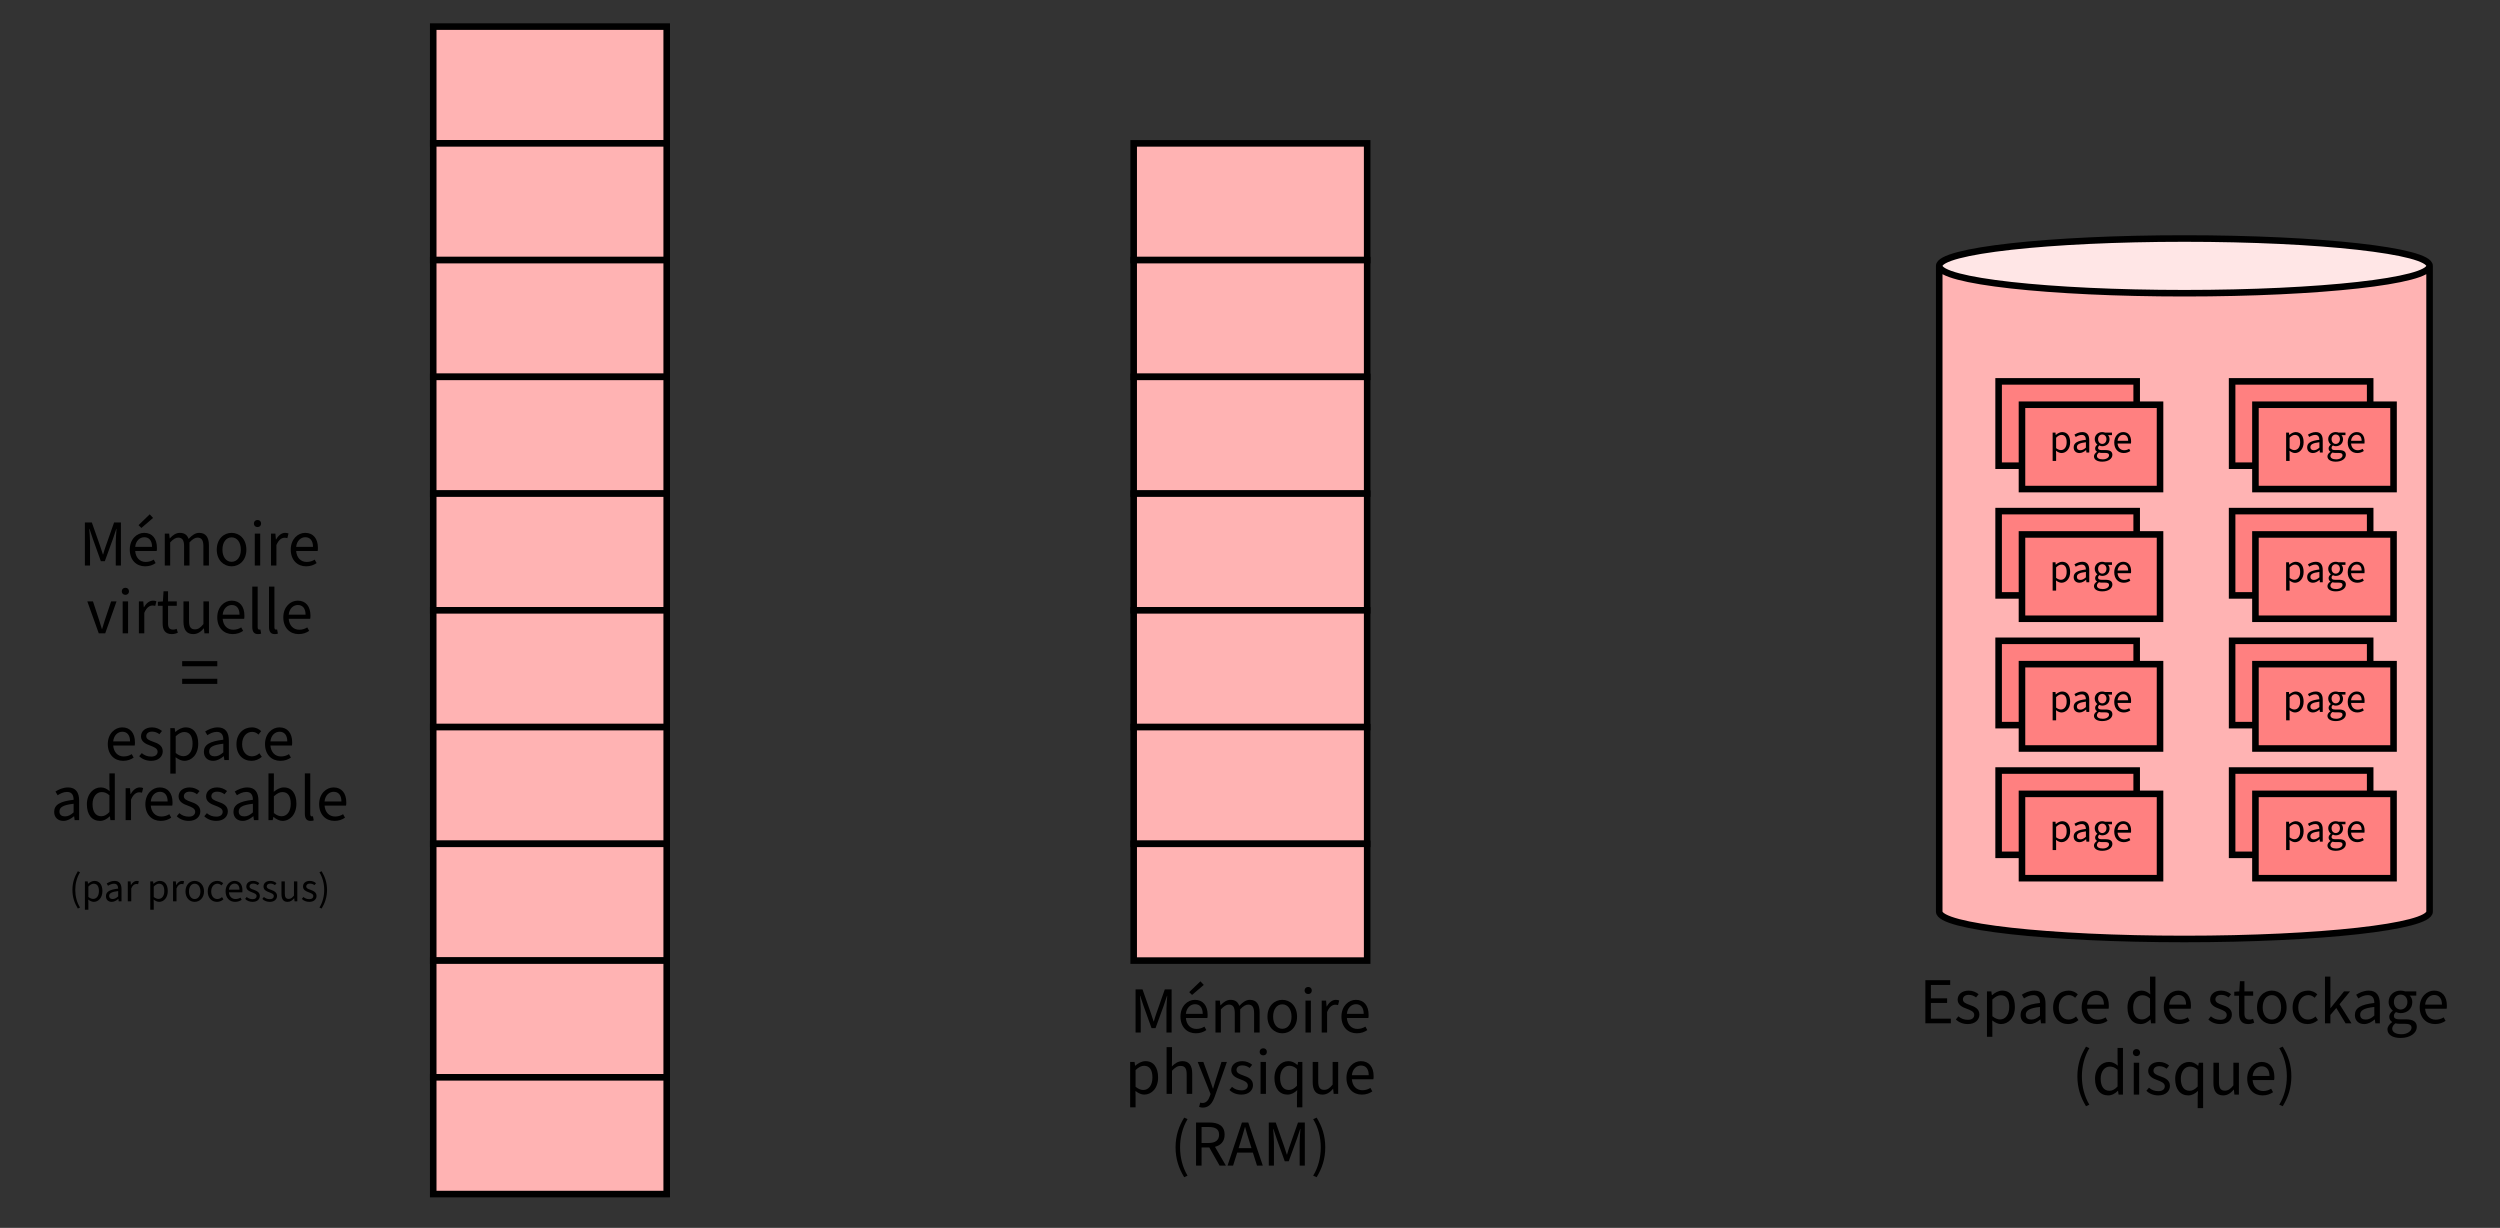 <?xml version="1.0" encoding="UTF-8"?>
<svg xmlns="http://www.w3.org/2000/svg" xmlns:xlink="http://www.w3.org/1999/xlink" width="303.511" height="149.07" viewBox="0 0 303.511 149.07">
<rect x="0" y="0" width="303.511" height="149.07" fill="#333333" stroke="none"/>
<defs>
<g>
<g id="glyph-0-0">
<path d="M 0.719 0 L 3.812 0 L 3.812 -0.562 L 1.391 -0.562 L 1.391 -2.469 L 3.359 -2.469 L 3.359 -3.031 L 1.391 -3.031 L 1.391 -4.656 L 3.734 -4.656 L 3.734 -5.234 L 0.719 -5.234 Z M 0.719 0 "/>
</g>
<g id="glyph-0-1">
<path d="M 1.672 0.094 C 2.578 0.094 3.078 -0.438 3.078 -1.062 C 3.078 -1.766 2.5 -2.031 1.891 -2.234 C 1.406 -2.406 1.078 -2.547 1.078 -2.906 C 1.078 -3.188 1.297 -3.453 1.781 -3.453 C 2.125 -3.453 2.406 -3.344 2.672 -3.141 L 2.984 -3.531 C 2.672 -3.781 2.266 -3.969 1.781 -3.969 C 0.938 -3.969 0.438 -3.484 0.438 -2.875 C 0.438 -2.234 1 -1.953 1.578 -1.75 C 2.016 -1.578 2.453 -1.422 2.453 -1.016 C 2.453 -0.688 2.203 -0.422 1.688 -0.422 C 1.219 -0.422 0.859 -0.562 0.531 -0.844 L 0.219 -0.469 C 0.578 -0.109 1.094 0.094 1.672 0.094 Z M 1.672 0.094 "/>
</g>
<g id="glyph-0-2">
<path d="M 0.656 1.641 L 1.312 1.641 L 1.312 0.328 L 1.297 -0.344 C 1.656 -0.078 2.016 0.094 2.359 0.094 C 3.25 0.094 4.047 -0.672 4.047 -1.984 C 4.047 -3.203 3.5 -3.969 2.516 -3.969 C 2.062 -3.969 1.625 -3.719 1.281 -3.422 L 1.25 -3.422 L 1.188 -3.875 L 0.656 -3.875 Z M 2.25 -0.469 C 2 -0.469 1.672 -0.562 1.312 -0.859 L 1.312 -2.891 C 1.688 -3.234 2.016 -3.406 2.344 -3.406 C 3.062 -3.406 3.359 -2.844 3.359 -1.984 C 3.359 -1.031 2.891 -0.469 2.25 -0.469 Z M 2.25 -0.469 "/>
</g>
<g id="glyph-0-3">
<path d="M 1.547 0.094 C 2.031 0.094 2.453 -0.156 2.828 -0.469 L 2.844 -0.469 L 2.906 0 L 3.453 0 L 3.453 -2.375 C 3.453 -3.344 3.047 -3.969 2.109 -3.969 C 1.484 -3.969 0.938 -3.703 0.578 -3.469 L 0.844 -3.016 C 1.141 -3.219 1.547 -3.422 1.984 -3.422 C 2.625 -3.422 2.781 -2.953 2.781 -2.469 C 1.125 -2.281 0.422 -1.859 0.422 -1 C 0.422 -0.297 0.906 0.094 1.547 0.094 Z M 1.734 -0.453 C 1.359 -0.453 1.062 -0.609 1.062 -1.047 C 1.062 -1.547 1.484 -1.844 2.781 -1.984 L 2.781 -0.938 C 2.422 -0.609 2.109 -0.453 1.734 -0.453 Z M 1.734 -0.453 "/>
</g>
<g id="glyph-0-4">
<path d="M 2.188 0.094 C 2.641 0.094 3.078 -0.078 3.438 -0.391 L 3.141 -0.828 C 2.922 -0.609 2.594 -0.453 2.234 -0.453 C 1.531 -0.453 1.047 -1.047 1.047 -1.922 C 1.047 -2.828 1.562 -3.422 2.266 -3.422 C 2.578 -3.422 2.828 -3.297 3.031 -3.094 L 3.359 -3.516 C 3.094 -3.766 2.734 -3.969 2.234 -3.969 C 1.234 -3.969 0.359 -3.234 0.359 -1.922 C 0.359 -0.641 1.156 0.094 2.188 0.094 Z M 2.188 0.094 "/>
</g>
<g id="glyph-0-5">
<path d="M 2.219 0.094 C 2.75 0.094 3.156 -0.062 3.5 -0.297 L 3.266 -0.719 C 3 -0.547 2.672 -0.438 2.297 -0.438 C 1.562 -0.438 1.078 -0.969 1.016 -1.766 L 3.625 -1.766 C 3.656 -1.891 3.656 -2.016 3.656 -2.156 C 3.656 -3.266 3.094 -3.969 2.109 -3.969 C 1.219 -3.969 0.359 -3.203 0.359 -1.938 C 0.359 -0.656 1.172 0.094 2.219 0.094 Z M 1.016 -2.266 C 1.094 -3.016 1.578 -3.438 2.125 -3.438 C 2.703 -3.438 3.062 -3.031 3.062 -2.266 Z M 1.016 -2.266 "/>
</g>
<g id="glyph-0-6">
<path d="M 1.969 0.094 C 2.438 0.094 2.844 -0.156 3.141 -0.453 L 3.172 -0.453 L 3.234 0 L 3.766 0 L 3.766 -5.672 L 3.109 -5.672 L 3.109 -4.188 L 3.141 -3.516 C 2.797 -3.797 2.5 -3.969 2.062 -3.969 C 1.172 -3.969 0.375 -3.188 0.375 -1.922 C 0.375 -0.641 1 0.094 1.969 0.094 Z M 2.125 -0.469 C 1.438 -0.469 1.062 -1.016 1.062 -1.938 C 1.062 -2.828 1.547 -3.406 2.172 -3.406 C 2.484 -3.406 2.781 -3.312 3.109 -3.016 L 3.109 -0.984 C 2.781 -0.641 2.484 -0.469 2.125 -0.469 Z M 2.125 -0.469 "/>
</g>
<g id="glyph-0-7">
<path d="M 1.875 0.094 C 2.141 0.094 2.406 0.031 2.609 -0.078 L 2.469 -0.547 C 2.312 -0.469 2.172 -0.453 2.031 -0.453 C 1.578 -0.453 1.422 -0.719 1.422 -1.188 L 1.422 -3.344 L 2.484 -3.344 L 2.484 -3.875 L 1.422 -3.875 L 1.422 -5.109 L 0.875 -5.109 L 0.797 -3.875 L 0.188 -3.828 L 0.188 -3.344 L 0.766 -3.344 L 0.766 -1.203 C 0.766 -0.438 1.047 0.094 1.875 0.094 Z M 1.875 0.094 "/>
</g>
<g id="glyph-0-8">
<path d="M 2.156 0.094 C 3.109 0.094 3.953 -0.641 3.953 -1.922 C 3.953 -3.234 3.109 -3.969 2.156 -3.969 C 1.219 -3.969 0.359 -3.234 0.359 -1.922 C 0.359 -0.641 1.219 0.094 2.156 0.094 Z M 2.156 -0.453 C 1.5 -0.453 1.047 -1.047 1.047 -1.922 C 1.047 -2.828 1.5 -3.422 2.156 -3.422 C 2.828 -3.422 3.281 -2.828 3.281 -1.922 C 3.281 -1.047 2.828 -0.453 2.156 -0.453 Z M 2.156 -0.453 "/>
</g>
<g id="glyph-0-9">
<path d="M 0.656 0 L 1.312 0 L 1.312 -1.016 L 2.031 -1.859 L 3.156 0 L 3.875 0 L 2.422 -2.312 L 3.703 -3.875 L 2.969 -3.875 L 1.328 -1.844 L 1.312 -1.844 L 1.312 -5.672 L 0.656 -5.672 Z M 0.656 0 "/>
</g>
<g id="glyph-0-10">
<path d="M 1.953 1.781 C 3.156 1.781 3.922 1.156 3.922 0.438 C 3.922 -0.203 3.469 -0.484 2.562 -0.484 L 1.812 -0.484 C 1.297 -0.484 1.141 -0.656 1.141 -0.906 C 1.141 -1.109 1.25 -1.25 1.391 -1.359 C 1.562 -1.281 1.766 -1.234 1.953 -1.234 C 2.75 -1.234 3.375 -1.75 3.375 -2.578 C 3.375 -2.906 3.25 -3.188 3.062 -3.359 L 3.859 -3.359 L 3.859 -3.875 L 2.516 -3.875 C 2.359 -3.922 2.172 -3.969 1.953 -3.969 C 1.172 -3.969 0.5 -3.438 0.5 -2.594 C 0.5 -2.125 0.75 -1.75 1 -1.547 L 1 -1.516 C 0.812 -1.375 0.578 -1.125 0.578 -0.797 C 0.578 -0.5 0.734 -0.281 0.922 -0.172 L 0.922 -0.141 C 0.578 0.109 0.359 0.422 0.359 0.734 C 0.359 1.406 1.016 1.781 1.953 1.781 Z M 1.953 -1.672 C 1.516 -1.672 1.141 -2.031 1.141 -2.594 C 1.141 -3.156 1.5 -3.484 1.953 -3.484 C 2.422 -3.484 2.781 -3.141 2.781 -2.594 C 2.781 -2.031 2.406 -1.672 1.953 -1.672 Z M 2.062 1.328 C 1.359 1.328 0.938 1.062 0.938 0.656 C 0.938 0.438 1.047 0.203 1.328 0 C 1.5 0.047 1.688 0.062 1.828 0.062 L 2.5 0.062 C 3 0.062 3.281 0.188 3.281 0.547 C 3.281 0.938 2.781 1.328 2.062 1.328 Z M 2.062 1.328 "/>
</g>
<g id="glyph-0-11">
<path d="M 1.703 1.406 L 2.109 1.219 C 1.5 0.203 1.203 -1 1.203 -2.219 C 1.203 -3.422 1.5 -4.625 2.109 -5.641 L 1.703 -5.828 C 1.047 -4.766 0.656 -3.625 0.656 -2.219 C 0.656 -0.812 1.047 0.328 1.703 1.406 Z M 1.703 1.406 "/>
</g>
<g id="glyph-0-12">
<path d="M 0.656 0 L 1.312 0 L 1.312 -3.875 L 0.656 -3.875 Z M 0.984 -4.672 C 1.25 -4.672 1.422 -4.844 1.422 -5.094 C 1.422 -5.359 1.25 -5.531 0.984 -5.531 C 0.734 -5.531 0.547 -5.359 0.547 -5.094 C 0.547 -4.844 0.734 -4.672 0.984 -4.672 Z M 0.984 -4.672 "/>
</g>
<g id="glyph-0-13">
<path d="M 3.109 1.641 L 3.766 1.641 L 3.766 -3.875 L 3.25 -3.875 L 3.172 -3.5 L 3.156 -3.5 C 2.812 -3.812 2.5 -3.969 2.062 -3.969 C 1.172 -3.969 0.375 -3.188 0.375 -1.922 C 0.375 -0.641 1 0.094 1.969 0.094 C 2.422 0.094 2.828 -0.141 3.141 -0.453 L 3.109 0.25 Z M 2.125 -0.469 C 1.438 -0.469 1.062 -1.016 1.062 -1.938 C 1.062 -2.828 1.547 -3.406 2.172 -3.406 C 2.484 -3.406 2.781 -3.312 3.109 -3.016 L 3.109 -0.984 C 2.781 -0.641 2.484 -0.469 2.125 -0.469 Z M 2.125 -0.469 "/>
</g>
<g id="glyph-0-14">
<path d="M 1.781 0.094 C 2.312 0.094 2.703 -0.188 3.062 -0.609 L 3.078 -0.609 L 3.141 0 L 3.688 0 L 3.688 -3.875 L 3.016 -3.875 L 3.016 -1.125 C 2.656 -0.672 2.375 -0.484 1.984 -0.484 C 1.484 -0.484 1.266 -0.781 1.266 -1.5 L 1.266 -3.875 L 0.594 -3.875 L 0.594 -1.422 C 0.594 -0.438 0.969 0.094 1.781 0.094 Z M 1.781 0.094 "/>
</g>
<g id="glyph-0-15">
<path d="M 0.719 1.406 C 1.375 0.328 1.766 -0.812 1.766 -2.219 C 1.766 -3.625 1.375 -4.766 0.719 -5.828 L 0.297 -5.641 C 0.922 -4.625 1.219 -3.422 1.219 -2.219 C 1.219 -1 0.922 0.203 0.297 1.219 Z M 0.719 1.406 "/>
</g>
<g id="glyph-0-16">
<path d="M 0.703 0 L 1.328 0 L 1.328 -2.891 C 1.328 -3.344 1.266 -4 1.234 -4.453 L 1.266 -4.453 L 1.672 -3.234 L 2.641 -0.531 L 3.125 -0.531 L 4.109 -3.234 L 4.516 -4.453 L 4.547 -4.453 C 4.516 -4 4.453 -3.344 4.453 -2.891 L 4.453 0 L 5.078 0 L 5.078 -5.234 L 4.25 -5.234 L 3.266 -2.438 C 3.125 -2.062 3.031 -1.734 2.922 -1.344 L 2.891 -1.344 C 2.766 -1.734 2.656 -2.062 2.531 -2.438 L 1.547 -5.234 L 0.703 -5.234 Z M 0.703 0 "/>
</g>
<g id="glyph-0-17">
<path d="M 2.219 0.094 C 2.75 0.094 3.156 -0.062 3.5 -0.297 L 3.266 -0.719 C 3 -0.547 2.672 -0.438 2.297 -0.438 C 1.562 -0.438 1.078 -0.969 1.016 -1.766 L 3.625 -1.766 C 3.656 -1.891 3.656 -2.016 3.656 -2.156 C 3.656 -3.266 3.094 -3.969 2.109 -3.969 C 1.219 -3.969 0.359 -3.203 0.359 -1.938 C 0.359 -0.656 1.172 0.094 2.219 0.094 Z M 1.016 -2.266 C 1.094 -3.016 1.578 -3.438 2.125 -3.438 C 2.703 -3.438 3.062 -3.031 3.062 -2.266 Z M 1.766 -4.562 L 3.188 -5.781 L 2.781 -6.219 L 1.422 -4.906 Z M 1.766 -4.562 "/>
</g>
<g id="glyph-0-18">
<path d="M 0.656 0 L 1.312 0 L 1.312 -2.812 C 1.672 -3.203 1.984 -3.391 2.281 -3.391 C 2.766 -3.391 3 -3.094 3 -2.359 L 3 0 L 3.656 0 L 3.656 -2.812 C 4.016 -3.203 4.328 -3.391 4.625 -3.391 C 5.109 -3.391 5.344 -3.094 5.344 -2.359 L 5.344 0 L 6.016 0 L 6.016 -2.453 C 6.016 -3.438 5.625 -3.969 4.828 -3.969 C 4.359 -3.969 3.953 -3.672 3.547 -3.234 C 3.391 -3.688 3.078 -3.969 2.484 -3.969 C 2.016 -3.969 1.625 -3.688 1.281 -3.312 L 1.25 -3.312 L 1.188 -3.875 L 0.656 -3.875 Z M 0.656 0 "/>
</g>
<g id="glyph-0-19">
<path d="M 0.656 0 L 1.312 0 L 1.312 -2.484 C 1.578 -3.141 1.969 -3.375 2.297 -3.375 C 2.453 -3.375 2.531 -3.359 2.641 -3.328 L 2.781 -3.891 C 2.672 -3.938 2.547 -3.969 2.375 -3.969 C 1.938 -3.969 1.547 -3.656 1.281 -3.172 L 1.25 -3.172 L 1.188 -3.875 L 0.656 -3.875 Z M 0.656 0 "/>
</g>
<g id="glyph-0-20">
<path d="M 0.656 0 L 1.312 0 L 1.312 -2.812 C 1.703 -3.203 1.969 -3.391 2.359 -3.391 C 2.875 -3.391 3.094 -3.094 3.094 -2.359 L 3.094 0 L 3.766 0 L 3.766 -2.453 C 3.766 -3.438 3.391 -3.969 2.578 -3.969 C 2.047 -3.969 1.656 -3.688 1.297 -3.328 L 1.312 -4.125 L 1.312 -5.672 L 0.656 -5.672 Z M 0.656 0 "/>
</g>
<g id="glyph-0-21">
<path d="M 0.719 1.672 C 1.5 1.672 1.906 1.078 2.172 0.312 L 3.641 -3.875 L 2.984 -3.875 L 2.297 -1.734 C 2.188 -1.391 2.078 -1 1.969 -0.641 L 1.938 -0.641 C 1.812 -1 1.688 -1.406 1.562 -1.734 L 0.781 -3.875 L 0.094 -3.875 L 1.656 0.016 L 1.562 0.297 C 1.406 0.766 1.125 1.109 0.688 1.109 C 0.594 1.109 0.5 1.094 0.406 1.062 L 0.266 1.578 C 0.391 1.641 0.547 1.672 0.719 1.672 Z M 0.719 1.672 "/>
</g>
<g id="glyph-0-22">
<path d="M 0.719 0 L 1.391 0 L 1.391 -2.203 L 2.328 -2.203 L 3.578 0 L 4.344 0 L 3.016 -2.281 C 3.719 -2.469 4.188 -2.938 4.188 -3.75 C 4.188 -4.844 3.422 -5.234 2.344 -5.234 L 0.719 -5.234 Z M 1.391 -2.75 L 1.391 -4.688 L 2.25 -4.688 C 3.062 -4.688 3.516 -4.438 3.516 -3.75 C 3.516 -3.078 3.062 -2.75 2.25 -2.75 Z M 1.391 -2.75 "/>
</g>
<g id="glyph-0-23">
<path d="M 1.625 -2.922 C 1.812 -3.5 1.969 -4.078 2.141 -4.672 L 2.172 -4.672 C 2.328 -4.078 2.5 -3.5 2.688 -2.922 L 2.938 -2.125 L 1.375 -2.125 Z M 0.031 0 L 0.703 0 L 1.203 -1.578 L 3.109 -1.578 L 3.609 0 L 4.312 0 L 2.547 -5.234 L 1.781 -5.234 Z M 0.031 0 "/>
</g>
<g id="glyph-0-24">
<path d="M 1.484 0 L 2.266 0 L 3.641 -3.875 L 2.984 -3.875 L 2.25 -1.688 C 2.141 -1.297 2.016 -0.906 1.891 -0.531 L 1.859 -0.531 C 1.75 -0.906 1.625 -1.297 1.5 -1.688 L 0.781 -3.875 L 0.094 -3.875 Z M 1.484 0 "/>
</g>
<g id="glyph-0-25">
<path d="M 1.344 0.094 C 1.516 0.094 1.641 0.078 1.734 0.031 L 1.641 -0.469 C 1.578 -0.453 1.547 -0.453 1.5 -0.453 C 1.406 -0.453 1.312 -0.531 1.312 -0.734 L 1.312 -5.672 L 0.656 -5.672 L 0.656 -0.781 C 0.656 -0.219 0.859 0.094 1.344 0.094 Z M 1.344 0.094 "/>
</g>
<g id="glyph-0-26">
<path d="M 2.359 0.094 C 3.25 0.094 4.047 -0.672 4.047 -2 C 4.047 -3.203 3.5 -3.969 2.516 -3.969 C 2.078 -3.969 1.656 -3.734 1.297 -3.438 L 1.312 -4.125 L 1.312 -5.672 L 0.656 -5.672 L 0.656 0 L 1.172 0 L 1.25 -0.391 L 1.266 -0.391 C 1.609 -0.094 2.016 0.094 2.359 0.094 Z M 2.25 -0.469 C 2 -0.469 1.656 -0.562 1.312 -0.859 L 1.312 -2.891 C 1.688 -3.234 2.016 -3.406 2.344 -3.406 C 3.062 -3.406 3.359 -2.844 3.359 -1.984 C 3.359 -1.031 2.891 -0.469 2.25 -0.469 Z M 2.25 -0.469 "/>
</g>
<g id="glyph-1-0">
<path d="M 0.406 1.016 L 0.828 1.016 L 0.828 0.203 L 0.812 -0.219 C 1.031 -0.047 1.266 0.062 1.484 0.062 C 2.031 0.062 2.531 -0.422 2.531 -1.25 C 2.531 -2 2.188 -2.484 1.562 -2.484 C 1.297 -2.484 1.016 -2.328 0.797 -2.141 L 0.781 -2.141 L 0.75 -2.422 L 0.406 -2.422 Z M 1.406 -0.297 C 1.25 -0.297 1.047 -0.359 0.828 -0.531 L 0.828 -1.797 C 1.062 -2.031 1.266 -2.141 1.469 -2.141 C 1.922 -2.141 2.109 -1.781 2.109 -1.25 C 2.109 -0.641 1.812 -0.297 1.406 -0.297 Z M 1.406 -0.297 "/>
</g>
<g id="glyph-1-1">
<path d="M 0.969 0.062 C 1.266 0.062 1.531 -0.094 1.766 -0.297 L 1.781 -0.297 L 1.812 0 L 2.156 0 L 2.156 -1.484 C 2.156 -2.094 1.906 -2.484 1.312 -2.484 C 0.922 -2.484 0.594 -2.312 0.359 -2.172 L 0.516 -1.891 C 0.719 -2.016 0.969 -2.141 1.25 -2.141 C 1.641 -2.141 1.734 -1.844 1.75 -1.547 C 0.703 -1.422 0.266 -1.172 0.266 -0.625 C 0.266 -0.188 0.562 0.062 0.969 0.062 Z M 1.078 -0.281 C 0.844 -0.281 0.656 -0.391 0.656 -0.656 C 0.656 -0.969 0.922 -1.156 1.75 -1.25 L 1.75 -0.594 C 1.516 -0.391 1.312 -0.281 1.078 -0.281 Z M 1.078 -0.281 "/>
</g>
<g id="glyph-1-2">
<path d="M 1.219 1.109 C 1.984 1.109 2.453 0.734 2.453 0.281 C 2.453 -0.125 2.172 -0.297 1.609 -0.297 L 1.141 -0.297 C 0.812 -0.297 0.719 -0.406 0.719 -0.562 C 0.719 -0.703 0.781 -0.781 0.875 -0.859 C 0.984 -0.797 1.109 -0.766 1.219 -0.766 C 1.719 -0.766 2.109 -1.094 2.109 -1.609 C 2.109 -1.812 2.031 -2 1.922 -2.109 L 2.406 -2.109 L 2.406 -2.422 L 1.562 -2.422 C 1.484 -2.453 1.359 -2.484 1.219 -2.484 C 0.734 -2.484 0.312 -2.141 0.312 -1.625 C 0.312 -1.328 0.469 -1.094 0.625 -0.969 L 0.625 -0.953 C 0.5 -0.859 0.359 -0.703 0.359 -0.5 C 0.359 -0.312 0.453 -0.172 0.578 -0.109 L 0.578 -0.078 C 0.359 0.062 0.219 0.266 0.219 0.469 C 0.219 0.875 0.641 1.109 1.219 1.109 Z M 1.219 -1.047 C 0.953 -1.047 0.719 -1.266 0.719 -1.625 C 0.719 -1.969 0.938 -2.188 1.219 -2.188 C 1.516 -2.188 1.734 -1.969 1.734 -1.625 C 1.734 -1.266 1.5 -1.047 1.219 -1.047 Z M 1.281 0.828 C 0.844 0.828 0.578 0.672 0.578 0.406 C 0.578 0.266 0.656 0.125 0.828 0 C 0.938 0.031 1.047 0.047 1.141 0.047 L 1.562 0.047 C 1.875 0.047 2.047 0.109 2.047 0.344 C 2.047 0.594 1.75 0.828 1.281 0.828 Z M 1.281 0.828 "/>
</g>
<g id="glyph-1-3">
<path d="M 1.391 0.062 C 1.719 0.062 1.984 -0.047 2.188 -0.188 L 2.047 -0.453 C 1.875 -0.344 1.672 -0.281 1.438 -0.281 C 0.984 -0.281 0.672 -0.609 0.641 -1.094 L 2.266 -1.094 C 2.281 -1.188 2.281 -1.25 2.281 -1.344 C 2.281 -2.047 1.938 -2.484 1.312 -2.484 C 0.766 -2.484 0.234 -2 0.234 -1.219 C 0.234 -0.406 0.734 0.062 1.391 0.062 Z M 0.641 -1.422 C 0.688 -1.891 0.984 -2.156 1.328 -2.156 C 1.688 -2.156 1.922 -1.906 1.922 -1.422 Z M 0.641 -1.422 "/>
</g>
<g id="glyph-1-4">
<path d="M 1.062 0.875 L 1.328 0.75 C 0.938 0.125 0.75 -0.625 0.75 -1.391 C 0.75 -2.141 0.938 -2.891 1.328 -3.531 L 1.062 -3.656 C 0.656 -2.984 0.406 -2.266 0.406 -1.391 C 0.406 -0.516 0.656 0.203 1.062 0.875 Z M 1.062 0.875 "/>
</g>
<g id="glyph-1-5">
<path d="M 0.406 0 L 0.828 0 L 0.828 -1.562 C 0.984 -1.969 1.234 -2.109 1.438 -2.109 C 1.531 -2.109 1.578 -2.094 1.656 -2.078 L 1.75 -2.438 C 1.672 -2.469 1.594 -2.484 1.484 -2.484 C 1.219 -2.484 0.969 -2.281 0.797 -1.984 L 0.781 -1.984 L 0.75 -2.422 L 0.406 -2.422 Z M 0.406 0 "/>
</g>
<g id="glyph-1-6">
<path d="M 1.344 0.062 C 1.938 0.062 2.484 -0.406 2.484 -1.203 C 2.484 -2.016 1.938 -2.484 1.344 -2.484 C 0.75 -2.484 0.234 -2.016 0.234 -1.203 C 0.234 -0.406 0.75 0.062 1.344 0.062 Z M 1.344 -0.281 C 0.938 -0.281 0.656 -0.656 0.656 -1.203 C 0.656 -1.766 0.938 -2.141 1.344 -2.141 C 1.766 -2.141 2.047 -1.766 2.047 -1.203 C 2.047 -0.656 1.766 -0.281 1.344 -0.281 Z M 1.344 -0.281 "/>
</g>
<g id="glyph-1-7">
<path d="M 1.359 0.062 C 1.656 0.062 1.922 -0.047 2.141 -0.25 L 1.969 -0.516 C 1.828 -0.391 1.625 -0.281 1.406 -0.281 C 0.953 -0.281 0.656 -0.656 0.656 -1.203 C 0.656 -1.766 0.984 -2.141 1.422 -2.141 C 1.609 -2.141 1.766 -2.062 1.906 -1.938 L 2.109 -2.203 C 1.938 -2.359 1.719 -2.484 1.391 -2.484 C 0.766 -2.484 0.234 -2.016 0.234 -1.203 C 0.234 -0.406 0.719 0.062 1.359 0.062 Z M 1.359 0.062 "/>
</g>
<g id="glyph-1-8">
<path d="M 1.047 0.062 C 1.609 0.062 1.922 -0.266 1.922 -0.656 C 1.922 -1.094 1.562 -1.266 1.188 -1.406 C 0.875 -1.5 0.672 -1.594 0.672 -1.812 C 0.672 -2 0.812 -2.156 1.109 -2.156 C 1.328 -2.156 1.5 -2.094 1.672 -1.969 L 1.859 -2.203 C 1.672 -2.375 1.422 -2.484 1.109 -2.484 C 0.578 -2.484 0.281 -2.188 0.281 -1.797 C 0.281 -1.391 0.625 -1.219 0.984 -1.094 C 1.266 -0.984 1.531 -0.891 1.531 -0.641 C 1.531 -0.422 1.375 -0.266 1.062 -0.266 C 0.75 -0.266 0.531 -0.359 0.328 -0.531 L 0.141 -0.297 C 0.359 -0.062 0.688 0.062 1.047 0.062 Z M 1.047 0.062 "/>
</g>
<g id="glyph-1-9">
<path d="M 1.109 0.062 C 1.453 0.062 1.688 -0.109 1.906 -0.375 L 1.922 -0.375 L 1.969 0 L 2.297 0 L 2.297 -2.422 L 1.891 -2.422 L 1.891 -0.703 C 1.672 -0.422 1.484 -0.297 1.25 -0.297 C 0.922 -0.297 0.781 -0.5 0.781 -0.938 L 0.781 -2.422 L 0.375 -2.422 L 0.375 -0.891 C 0.375 -0.266 0.609 0.062 1.109 0.062 Z M 1.109 0.062 "/>
</g>
<g id="glyph-1-10">
<path d="M 0.453 0.875 C 0.859 0.203 1.109 -0.516 1.109 -1.391 C 1.109 -2.266 0.859 -2.984 0.453 -3.656 L 0.188 -3.531 C 0.578 -2.891 0.766 -2.141 0.766 -1.391 C 0.766 -0.625 0.578 0.125 0.188 0.75 Z M 0.453 0.875 "/>
</g>
<g id="glyph-2-0">
<path d="M 0.344 -4.047 L 4.609 -4.047 L 4.609 -4.672 L 0.344 -4.672 Z M 0.344 -1.906 L 4.609 -1.906 L 4.609 -2.531 L 0.344 -2.531 Z M 0.344 -1.906 "/>
</g>
</g>
<clipPath id="clip-0">
<path clip-rule="nonzero" d="M 224 17 L 303.512 17 L 303.512 126 L 224 126 Z M 224 17 "/>
</clipPath>
</defs>
<path fill-rule="nonzero" fill="rgb(100%, 70%, 70%)" fill-opacity="1" d="M 235.43 110.676 C 235.43 112.512 248.758 113.996 265.195 113.996 C 281.633 113.996 294.961 112.512 294.961 110.676 L 294.961 32.277 C 294.961 34.113 281.633 35.598 265.195 35.598 C 248.758 35.598 235.43 34.113 235.43 32.277 Z M 235.43 110.676 "/>
<path fill-rule="nonzero" fill="rgb(100%, 89.999%, 89.999%)" fill-opacity="1" d="M 235.43 32.277 C 235.43 30.445 248.758 28.957 265.195 28.957 C 281.633 28.957 294.961 30.445 294.961 32.277 C 294.961 34.113 281.633 35.598 265.195 35.598 C 248.758 35.598 235.43 34.113 235.43 32.277 Z M 235.43 32.277 "/>
<g clip-path="url(#clip-0)">
<path fill="none" stroke-width="0.797" stroke-linecap="butt" stroke-linejoin="miter" stroke="rgb(0%, 0%, 0%)" stroke-opacity="1" stroke-miterlimit="10" d="M 225.356 -36.577 C 225.356 -38.413 238.684 -39.897 255.121 -39.897 C 271.559 -39.897 284.887 -38.413 284.887 -36.577 L 284.887 41.822 C 284.887 43.654 271.559 45.142 255.121 45.142 C 238.684 45.142 225.356 43.654 225.356 41.822 Z M 225.356 41.822 C 225.356 39.986 238.684 38.501 255.121 38.501 C 271.559 38.501 284.887 39.986 284.887 41.822 " transform="matrix(1, 0, 0, -1, 10.074, 74.099)"/>
</g>
<g fill="rgb(0%, 0%, 0%)" fill-opacity="1">
<use xlink:href="#glyph-0-0" x="233.029" y="124.233"/>
<use xlink:href="#glyph-0-1" x="237.229" y="124.233"/>
<use xlink:href="#glyph-0-2" x="240.569" y="124.233"/>
</g>
<g fill="rgb(0%, 0%, 0%)" fill-opacity="1">
<use xlink:href="#glyph-0-3" x="244.881" y="124.233"/>
<use xlink:href="#glyph-0-4" x="248.897" y="124.233"/>
</g>
<g fill="rgb(0%, 0%, 0%)" fill-opacity="1">
<use xlink:href="#glyph-0-5" x="252.364" y="124.233"/>
</g>
<g fill="rgb(0%, 0%, 0%)" fill-opacity="1">
<use xlink:href="#glyph-0-6" x="257.912" y="124.233"/>
<use xlink:href="#glyph-0-5" x="262.335" y="124.233"/>
</g>
<g fill="rgb(0%, 0%, 0%)" fill-opacity="1">
<use xlink:href="#glyph-0-1" x="267.882" y="124.233"/>
</g>
<g fill="rgb(0%, 0%, 0%)" fill-opacity="1">
<use xlink:href="#glyph-0-7" x="271.062" y="124.233"/>
</g>
<g fill="rgb(0%, 0%, 0%)" fill-opacity="1">
<use xlink:href="#glyph-0-8" x="273.653" y="124.233"/>
<use xlink:href="#glyph-0-4" x="277.972" y="124.233"/>
<use xlink:href="#glyph-0-9" x="281.607" y="124.233"/>
</g>
<g fill="rgb(0%, 0%, 0%)" fill-opacity="1">
<use xlink:href="#glyph-0-3" x="285.472" y="124.233"/>
<use xlink:href="#glyph-0-10" x="289.489" y="124.233"/>
</g>
<g fill="rgb(0%, 0%, 0%)" fill-opacity="1">
<use xlink:href="#glyph-0-5" x="293.403" y="124.233"/>
</g>
<g fill="rgb(0%, 0%, 0%)" fill-opacity="1">
<use xlink:href="#glyph-0-11" x="251.547" y="132.893"/>
<use xlink:href="#glyph-0-6" x="253.97" y="132.893"/>
<use xlink:href="#glyph-0-12" x="258.393" y="132.893"/>
<use xlink:href="#glyph-0-1" x="260.362" y="132.893"/>
<use xlink:href="#glyph-0-13" x="263.701" y="132.893"/>
<use xlink:href="#glyph-0-14" x="268.125" y="132.893"/>
<use xlink:href="#glyph-0-5" x="272.461" y="132.893"/>
<use xlink:href="#glyph-0-15" x="276.414" y="132.893"/>
</g>
<path fill-rule="nonzero" fill="rgb(100%, 50%, 50%)" fill-opacity="1" stroke-width="0.797" stroke-linecap="butt" stroke-linejoin="miter" stroke="rgb(0%, 0%, 0%)" stroke-opacity="1" stroke-miterlimit="10" d="M 232.567 17.56 L 249.328 17.56 L 249.328 27.798 L 232.567 27.798 Z M 232.567 17.56 " transform="matrix(1, 0, 0, -1, 10.074, 74.099)"/>
<g fill="rgb(0%, 0%, 0%)" fill-opacity="1">
<use xlink:href="#glyph-1-0" x="245.958" y="52.105"/>
</g>
<g fill="rgb(0%, 0%, 0%)" fill-opacity="1">
<use xlink:href="#glyph-1-1" x="248.653" y="52.105"/>
<use xlink:href="#glyph-1-2" x="251.163" y="52.105"/>
</g>
<g fill="rgb(0%, 0%, 0%)" fill-opacity="1">
<use xlink:href="#glyph-1-3" x="253.609" y="52.105"/>
</g>
<path fill-rule="nonzero" fill="rgb(100%, 50%, 50%)" fill-opacity="1" stroke-width="0.797" stroke-linecap="butt" stroke-linejoin="miter" stroke="rgb(0%, 0%, 0%)" stroke-opacity="1" stroke-miterlimit="10" d="M 235.403 14.724 L 252.164 14.724 L 252.164 24.962 L 235.403 24.962 Z M 235.403 14.724 " transform="matrix(1, 0, 0, -1, 10.074, 74.099)"/>
<g fill="rgb(0%, 0%, 0%)" fill-opacity="1">
<use xlink:href="#glyph-1-0" x="248.793" y="54.94"/>
</g>
<g fill="rgb(0%, 0%, 0%)" fill-opacity="1">
<use xlink:href="#glyph-1-1" x="251.488" y="54.94"/>
<use xlink:href="#glyph-1-2" x="253.998" y="54.94"/>
</g>
<g fill="rgb(0%, 0%, 0%)" fill-opacity="1">
<use xlink:href="#glyph-1-3" x="256.444" y="54.94"/>
</g>
<path fill-rule="nonzero" fill="rgb(100%, 50%, 50%)" fill-opacity="1" stroke-width="0.797" stroke-linecap="butt" stroke-linejoin="miter" stroke="rgb(0%, 0%, 0%)" stroke-opacity="1" stroke-miterlimit="10" d="M 260.914 17.56 L 277.676 17.56 L 277.676 27.798 L 260.914 27.798 Z M 260.914 17.56 " transform="matrix(1, 0, 0, -1, 10.074, 74.099)"/>
<g fill="rgb(0%, 0%, 0%)" fill-opacity="1">
<use xlink:href="#glyph-1-0" x="274.304" y="52.105"/>
</g>
<g fill="rgb(0%, 0%, 0%)" fill-opacity="1">
<use xlink:href="#glyph-1-1" x="277.004" y="52.105"/>
<use xlink:href="#glyph-1-2" x="279.514" y="52.105"/>
</g>
<g fill="rgb(0%, 0%, 0%)" fill-opacity="1">
<use xlink:href="#glyph-1-3" x="281.96" y="52.105"/>
</g>
<path fill-rule="nonzero" fill="rgb(100%, 50%, 50%)" fill-opacity="1" stroke-width="0.797" stroke-linecap="butt" stroke-linejoin="miter" stroke="rgb(0%, 0%, 0%)" stroke-opacity="1" stroke-miterlimit="10" d="M 263.746 14.724 L 280.512 14.724 L 280.512 24.962 L 263.746 24.962 Z M 263.746 14.724 " transform="matrix(1, 0, 0, -1, 10.074, 74.099)"/>
<g fill="rgb(0%, 0%, 0%)" fill-opacity="1">
<use xlink:href="#glyph-1-0" x="277.139" y="54.94"/>
</g>
<g fill="rgb(0%, 0%, 0%)" fill-opacity="1">
<use xlink:href="#glyph-1-1" x="279.834" y="54.94"/>
<use xlink:href="#glyph-1-2" x="282.344" y="54.94"/>
</g>
<g fill="rgb(0%, 0%, 0%)" fill-opacity="1">
<use xlink:href="#glyph-1-3" x="284.79" y="54.94"/>
</g>
<path fill-rule="nonzero" fill="rgb(100%, 50%, 50%)" fill-opacity="1" stroke-width="0.797" stroke-linecap="butt" stroke-linejoin="miter" stroke="rgb(0%, 0%, 0%)" stroke-opacity="1" stroke-miterlimit="10" d="M 232.567 1.814 L 249.328 1.814 L 249.328 12.048 L 232.567 12.048 Z M 232.567 1.814 " transform="matrix(1, 0, 0, -1, 10.074, 74.099)"/>
<g fill="rgb(0%, 0%, 0%)" fill-opacity="1">
<use xlink:href="#glyph-1-0" x="245.958" y="67.851"/>
</g>
<g fill="rgb(0%, 0%, 0%)" fill-opacity="1">
<use xlink:href="#glyph-1-1" x="248.653" y="67.851"/>
<use xlink:href="#glyph-1-2" x="251.163" y="67.851"/>
</g>
<g fill="rgb(0%, 0%, 0%)" fill-opacity="1">
<use xlink:href="#glyph-1-3" x="253.609" y="67.851"/>
</g>
<path fill-rule="nonzero" fill="rgb(100%, 50%, 50%)" fill-opacity="1" stroke-width="0.797" stroke-linecap="butt" stroke-linejoin="miter" stroke="rgb(0%, 0%, 0%)" stroke-opacity="1" stroke-miterlimit="10" d="M 235.403 -1.022 L 252.164 -1.022 L 252.164 9.216 L 235.403 9.216 Z M 235.403 -1.022 " transform="matrix(1, 0, 0, -1, 10.074, 74.099)"/>
<g fill="rgb(0%, 0%, 0%)" fill-opacity="1">
<use xlink:href="#glyph-1-0" x="248.793" y="70.686"/>
</g>
<g fill="rgb(0%, 0%, 0%)" fill-opacity="1">
<use xlink:href="#glyph-1-1" x="251.488" y="70.686"/>
<use xlink:href="#glyph-1-2" x="253.998" y="70.686"/>
</g>
<g fill="rgb(0%, 0%, 0%)" fill-opacity="1">
<use xlink:href="#glyph-1-3" x="256.444" y="70.686"/>
</g>
<path fill-rule="nonzero" fill="rgb(100%, 50%, 50%)" fill-opacity="1" stroke-width="0.797" stroke-linecap="butt" stroke-linejoin="miter" stroke="rgb(0%, 0%, 0%)" stroke-opacity="1" stroke-miterlimit="10" d="M 260.914 1.814 L 277.676 1.814 L 277.676 12.048 L 260.914 12.048 Z M 260.914 1.814 " transform="matrix(1, 0, 0, -1, 10.074, 74.099)"/>
<g fill="rgb(0%, 0%, 0%)" fill-opacity="1">
<use xlink:href="#glyph-1-0" x="274.304" y="67.851"/>
</g>
<g fill="rgb(0%, 0%, 0%)" fill-opacity="1">
<use xlink:href="#glyph-1-1" x="277.004" y="67.851"/>
<use xlink:href="#glyph-1-2" x="279.514" y="67.851"/>
</g>
<g fill="rgb(0%, 0%, 0%)" fill-opacity="1">
<use xlink:href="#glyph-1-3" x="281.96" y="67.851"/>
</g>
<path fill-rule="nonzero" fill="rgb(100%, 50%, 50%)" fill-opacity="1" stroke-width="0.797" stroke-linecap="butt" stroke-linejoin="miter" stroke="rgb(0%, 0%, 0%)" stroke-opacity="1" stroke-miterlimit="10" d="M 263.746 -1.022 L 280.512 -1.022 L 280.512 9.216 L 263.746 9.216 Z M 263.746 -1.022 " transform="matrix(1, 0, 0, -1, 10.074, 74.099)"/>
<g fill="rgb(0%, 0%, 0%)" fill-opacity="1">
<use xlink:href="#glyph-1-0" x="277.139" y="70.686"/>
</g>
<g fill="rgb(0%, 0%, 0%)" fill-opacity="1">
<use xlink:href="#glyph-1-1" x="279.834" y="70.686"/>
<use xlink:href="#glyph-1-2" x="282.344" y="70.686"/>
</g>
<g fill="rgb(0%, 0%, 0%)" fill-opacity="1">
<use xlink:href="#glyph-1-3" x="284.79" y="70.686"/>
</g>
<path fill-rule="nonzero" fill="rgb(100%, 50%, 50%)" fill-opacity="1" stroke-width="0.797" stroke-linecap="butt" stroke-linejoin="miter" stroke="rgb(0%, 0%, 0%)" stroke-opacity="1" stroke-miterlimit="10" d="M 232.567 -13.936 L 249.328 -13.936 L 249.328 -3.698 L 232.567 -3.698 Z M 232.567 -13.936 " transform="matrix(1, 0, 0, -1, 10.074, 74.099)"/>
<g fill="rgb(0%, 0%, 0%)" fill-opacity="1">
<use xlink:href="#glyph-1-0" x="245.958" y="83.6"/>
</g>
<g fill="rgb(0%, 0%, 0%)" fill-opacity="1">
<use xlink:href="#glyph-1-1" x="248.653" y="83.6"/>
<use xlink:href="#glyph-1-2" x="251.163" y="83.6"/>
</g>
<g fill="rgb(0%, 0%, 0%)" fill-opacity="1">
<use xlink:href="#glyph-1-3" x="253.609" y="83.6"/>
</g>
<path fill-rule="nonzero" fill="rgb(100%, 50%, 50%)" fill-opacity="1" stroke-width="0.797" stroke-linecap="butt" stroke-linejoin="miter" stroke="rgb(0%, 0%, 0%)" stroke-opacity="1" stroke-miterlimit="10" d="M 235.403 -16.772 L 252.164 -16.772 L 252.164 -6.534 L 235.403 -6.534 Z M 235.403 -16.772 " transform="matrix(1, 0, 0, -1, 10.074, 74.099)"/>
<g fill="rgb(0%, 0%, 0%)" fill-opacity="1">
<use xlink:href="#glyph-1-0" x="248.793" y="86.435"/>
</g>
<g fill="rgb(0%, 0%, 0%)" fill-opacity="1">
<use xlink:href="#glyph-1-1" x="251.488" y="86.435"/>
<use xlink:href="#glyph-1-2" x="253.998" y="86.435"/>
</g>
<g fill="rgb(0%, 0%, 0%)" fill-opacity="1">
<use xlink:href="#glyph-1-3" x="256.444" y="86.435"/>
</g>
<path fill-rule="nonzero" fill="rgb(100%, 50%, 50%)" fill-opacity="1" stroke-width="0.797" stroke-linecap="butt" stroke-linejoin="miter" stroke="rgb(0%, 0%, 0%)" stroke-opacity="1" stroke-miterlimit="10" d="M 260.914 -13.936 L 277.676 -13.936 L 277.676 -3.698 L 260.914 -3.698 Z M 260.914 -13.936 " transform="matrix(1, 0, 0, -1, 10.074, 74.099)"/>
<g fill="rgb(0%, 0%, 0%)" fill-opacity="1">
<use xlink:href="#glyph-1-0" x="274.304" y="83.6"/>
</g>
<g fill="rgb(0%, 0%, 0%)" fill-opacity="1">
<use xlink:href="#glyph-1-1" x="277.004" y="83.6"/>
<use xlink:href="#glyph-1-2" x="279.514" y="83.6"/>
</g>
<g fill="rgb(0%, 0%, 0%)" fill-opacity="1">
<use xlink:href="#glyph-1-3" x="281.96" y="83.6"/>
</g>
<path fill-rule="nonzero" fill="rgb(100%, 50%, 50%)" fill-opacity="1" stroke-width="0.797" stroke-linecap="butt" stroke-linejoin="miter" stroke="rgb(0%, 0%, 0%)" stroke-opacity="1" stroke-miterlimit="10" d="M 263.746 -16.772 L 280.512 -16.772 L 280.512 -6.534 L 263.746 -6.534 Z M 263.746 -16.772 " transform="matrix(1, 0, 0, -1, 10.074, 74.099)"/>
<g fill="rgb(0%, 0%, 0%)" fill-opacity="1">
<use xlink:href="#glyph-1-0" x="277.139" y="86.435"/>
</g>
<g fill="rgb(0%, 0%, 0%)" fill-opacity="1">
<use xlink:href="#glyph-1-1" x="279.834" y="86.435"/>
<use xlink:href="#glyph-1-2" x="282.344" y="86.435"/>
</g>
<g fill="rgb(0%, 0%, 0%)" fill-opacity="1">
<use xlink:href="#glyph-1-3" x="284.79" y="86.435"/>
</g>
<path fill-rule="nonzero" fill="rgb(100%, 50%, 50%)" fill-opacity="1" stroke-width="0.797" stroke-linecap="butt" stroke-linejoin="miter" stroke="rgb(0%, 0%, 0%)" stroke-opacity="1" stroke-miterlimit="10" d="M 232.567 -29.682 L 249.328 -29.682 L 249.328 -19.448 L 232.567 -19.448 Z M 232.567 -29.682 " transform="matrix(1, 0, 0, -1, 10.074, 74.099)"/>
<g fill="rgb(0%, 0%, 0%)" fill-opacity="1">
<use xlink:href="#glyph-1-0" x="245.958" y="99.347"/>
</g>
<g fill="rgb(0%, 0%, 0%)" fill-opacity="1">
<use xlink:href="#glyph-1-1" x="248.653" y="99.347"/>
<use xlink:href="#glyph-1-2" x="251.163" y="99.347"/>
</g>
<g fill="rgb(0%, 0%, 0%)" fill-opacity="1">
<use xlink:href="#glyph-1-3" x="253.609" y="99.347"/>
</g>
<path fill-rule="nonzero" fill="rgb(100%, 50%, 50%)" fill-opacity="1" stroke-width="0.797" stroke-linecap="butt" stroke-linejoin="miter" stroke="rgb(0%, 0%, 0%)" stroke-opacity="1" stroke-miterlimit="10" d="M 235.403 -32.518 L 252.164 -32.518 L 252.164 -22.28 L 235.403 -22.28 Z M 235.403 -32.518 " transform="matrix(1, 0, 0, -1, 10.074, 74.099)"/>
<g fill="rgb(0%, 0%, 0%)" fill-opacity="1">
<use xlink:href="#glyph-1-0" x="248.793" y="102.182"/>
</g>
<g fill="rgb(0%, 0%, 0%)" fill-opacity="1">
<use xlink:href="#glyph-1-1" x="251.488" y="102.182"/>
<use xlink:href="#glyph-1-2" x="253.998" y="102.182"/>
</g>
<g fill="rgb(0%, 0%, 0%)" fill-opacity="1">
<use xlink:href="#glyph-1-3" x="256.444" y="102.182"/>
</g>
<path fill-rule="nonzero" fill="rgb(100%, 50%, 50%)" fill-opacity="1" stroke-width="0.797" stroke-linecap="butt" stroke-linejoin="miter" stroke="rgb(0%, 0%, 0%)" stroke-opacity="1" stroke-miterlimit="10" d="M 260.914 -29.682 L 277.676 -29.682 L 277.676 -19.448 L 260.914 -19.448 Z M 260.914 -29.682 " transform="matrix(1, 0, 0, -1, 10.074, 74.099)"/>
<g fill="rgb(0%, 0%, 0%)" fill-opacity="1">
<use xlink:href="#glyph-1-0" x="274.304" y="99.347"/>
</g>
<g fill="rgb(0%, 0%, 0%)" fill-opacity="1">
<use xlink:href="#glyph-1-1" x="277.004" y="99.347"/>
<use xlink:href="#glyph-1-2" x="279.514" y="99.347"/>
</g>
<g fill="rgb(0%, 0%, 0%)" fill-opacity="1">
<use xlink:href="#glyph-1-3" x="281.96" y="99.347"/>
</g>
<path fill-rule="nonzero" fill="rgb(100%, 50%, 50%)" fill-opacity="1" stroke-width="0.797" stroke-linecap="butt" stroke-linejoin="miter" stroke="rgb(0%, 0%, 0%)" stroke-opacity="1" stroke-miterlimit="10" d="M 263.746 -32.518 L 280.512 -32.518 L 280.512 -22.28 L 263.746 -22.28 Z M 263.746 -32.518 " transform="matrix(1, 0, 0, -1, 10.074, 74.099)"/>
<g fill="rgb(0%, 0%, 0%)" fill-opacity="1">
<use xlink:href="#glyph-1-0" x="277.139" y="102.182"/>
</g>
<g fill="rgb(0%, 0%, 0%)" fill-opacity="1">
<use xlink:href="#glyph-1-1" x="279.834" y="102.182"/>
<use xlink:href="#glyph-1-2" x="282.344" y="102.182"/>
</g>
<g fill="rgb(0%, 0%, 0%)" fill-opacity="1">
<use xlink:href="#glyph-1-3" x="284.79" y="102.182"/>
</g>
<path fill-rule="nonzero" fill="rgb(100%, 70%, 70%)" fill-opacity="1" stroke-width="0.797" stroke-linecap="butt" stroke-linejoin="miter" stroke="rgb(0%, 0%, 0%)" stroke-opacity="1" stroke-miterlimit="10" d="M 127.559 42.521 L 127.559 56.693 L 155.906 56.693 L 155.906 42.521 Z M 127.559 42.521 " transform="matrix(1, 0, 0, -1, 10.074, 74.099)"/>
<path fill-rule="nonzero" fill="rgb(100%, 70%, 70%)" fill-opacity="1" stroke-width="0.797" stroke-linecap="butt" stroke-linejoin="miter" stroke="rgb(0%, 0%, 0%)" stroke-opacity="1" stroke-miterlimit="10" d="M 127.559 28.345 L 127.559 42.521 L 155.906 42.521 L 155.906 28.345 Z M 127.559 28.345 " transform="matrix(1, 0, 0, -1, 10.074, 74.099)"/>
<path fill-rule="nonzero" fill="rgb(100%, 70%, 70%)" fill-opacity="1" stroke-width="0.797" stroke-linecap="butt" stroke-linejoin="miter" stroke="rgb(0%, 0%, 0%)" stroke-opacity="1" stroke-miterlimit="10" d="M 127.559 14.173 L 127.559 28.345 L 155.906 28.345 L 155.906 14.173 Z M 127.559 14.173 " transform="matrix(1, 0, 0, -1, 10.074, 74.099)"/>
<path fill-rule="nonzero" fill="rgb(100%, 70%, 70%)" fill-opacity="1" stroke-width="0.797" stroke-linecap="butt" stroke-linejoin="miter" stroke="rgb(0%, 0%, 0%)" stroke-opacity="1" stroke-miterlimit="10" d="M 127.559 0.001 L 127.559 14.173 L 155.906 14.173 L 155.906 0.001 Z M 127.559 0.001 " transform="matrix(1, 0, 0, -1, 10.074, 74.099)"/>
<path fill-rule="nonzero" fill="rgb(100%, 70%, 70%)" fill-opacity="1" stroke-width="0.797" stroke-linecap="butt" stroke-linejoin="miter" stroke="rgb(0%, 0%, 0%)" stroke-opacity="1" stroke-miterlimit="10" d="M 127.559 -14.174 L 127.559 0.001 L 155.906 0.001 L 155.906 -14.174 Z M 127.559 -14.174 " transform="matrix(1, 0, 0, -1, 10.074, 74.099)"/>
<path fill-rule="nonzero" fill="rgb(100%, 70%, 70%)" fill-opacity="1" stroke-width="0.797" stroke-linecap="butt" stroke-linejoin="miter" stroke="rgb(0%, 0%, 0%)" stroke-opacity="1" stroke-miterlimit="10" d="M 127.559 -28.346 L 127.559 -14.174 L 155.906 -14.174 L 155.906 -28.346 Z M 127.559 -28.346 " transform="matrix(1, 0, 0, -1, 10.074, 74.099)"/>
<path fill-rule="nonzero" fill="rgb(100%, 70%, 70%)" fill-opacity="1" stroke-width="0.797" stroke-linecap="butt" stroke-linejoin="miter" stroke="rgb(0%, 0%, 0%)" stroke-opacity="1" stroke-miterlimit="10" d="M 127.559 -42.522 L 127.559 -28.346 L 155.906 -28.346 L 155.906 -42.522 Z M 127.559 -42.522 " transform="matrix(1, 0, 0, -1, 10.074, 74.099)"/>
<g fill="rgb(0%, 0%, 0%)" fill-opacity="1">
<use xlink:href="#glyph-0-16" x="137.161" y="125.353"/>
<use xlink:href="#glyph-0-17" x="142.955" y="125.353"/>
<use xlink:href="#glyph-0-18" x="146.908" y="125.353"/>
<use xlink:href="#glyph-0-8" x="153.516" y="125.353"/>
<use xlink:href="#glyph-0-12" x="157.835" y="125.353"/>
<use xlink:href="#glyph-0-19" x="159.804" y="125.353"/>
</g>
<g fill="rgb(0%, 0%, 0%)" fill-opacity="1">
<use xlink:href="#glyph-0-5" x="162.498" y="125.353"/>
</g>
<g fill="rgb(0%, 0%, 0%)" fill-opacity="1">
<use xlink:href="#glyph-0-2" x="136.551" y="132.797"/>
<use xlink:href="#glyph-0-20" x="140.974" y="132.797"/>
<use xlink:href="#glyph-0-21" x="145.31" y="132.797"/>
<use xlink:href="#glyph-0-1" x="149.04" y="132.797"/>
<use xlink:href="#glyph-0-12" x="152.38" y="132.797"/>
<use xlink:href="#glyph-0-13" x="154.348" y="132.797"/>
<use xlink:href="#glyph-0-14" x="158.772" y="132.797"/>
<use xlink:href="#glyph-0-5" x="163.107" y="132.797"/>
</g>
<g fill="rgb(0%, 0%, 0%)" fill-opacity="1">
<use xlink:href="#glyph-0-11" x="142.063" y="141.512"/>
<use xlink:href="#glyph-0-22" x="144.486" y="141.512"/>
</g>
<g fill="rgb(0%, 0%, 0%)" fill-opacity="1">
<use xlink:href="#glyph-0-23" x="148.997" y="141.512"/>
<use xlink:href="#glyph-0-16" x="153.333" y="141.512"/>
<use xlink:href="#glyph-0-15" x="159.127" y="141.512"/>
</g>
<path fill-rule="nonzero" fill="rgb(100%, 70%, 70%)" fill-opacity="1" stroke-width="0.797" stroke-linecap="butt" stroke-linejoin="miter" stroke="rgb(0%, 0%, 0%)" stroke-opacity="1" stroke-miterlimit="10" d="M 42.52 56.693 L 42.52 70.869 L 70.867 70.869 L 70.867 56.693 Z M 42.52 56.693 " transform="matrix(1, 0, 0, -1, 10.074, 74.099)"/>
<path fill-rule="nonzero" fill="rgb(100%, 70%, 70%)" fill-opacity="1" stroke-width="0.797" stroke-linecap="butt" stroke-linejoin="miter" stroke="rgb(0%, 0%, 0%)" stroke-opacity="1" stroke-miterlimit="10" d="M 42.52 42.521 L 42.52 56.693 L 70.867 56.693 L 70.867 42.521 Z M 42.52 42.521 " transform="matrix(1, 0, 0, -1, 10.074, 74.099)"/>
<path fill-rule="nonzero" fill="rgb(100%, 70%, 70%)" fill-opacity="1" stroke-width="0.797" stroke-linecap="butt" stroke-linejoin="miter" stroke="rgb(0%, 0%, 0%)" stroke-opacity="1" stroke-miterlimit="10" d="M 42.52 28.345 L 42.52 42.521 L 70.867 42.521 L 70.867 28.345 Z M 42.52 28.345 " transform="matrix(1, 0, 0, -1, 10.074, 74.099)"/>
<path fill-rule="nonzero" fill="rgb(100%, 70%, 70%)" fill-opacity="1" stroke-width="0.797" stroke-linecap="butt" stroke-linejoin="miter" stroke="rgb(0%, 0%, 0%)" stroke-opacity="1" stroke-miterlimit="10" d="M 42.52 14.173 L 42.52 28.345 L 70.867 28.345 L 70.867 14.173 Z M 42.52 14.173 " transform="matrix(1, 0, 0, -1, 10.074, 74.099)"/>
<path fill-rule="nonzero" fill="rgb(100%, 70%, 70%)" fill-opacity="1" stroke-width="0.797" stroke-linecap="butt" stroke-linejoin="miter" stroke="rgb(0%, 0%, 0%)" stroke-opacity="1" stroke-miterlimit="10" d="M 42.52 0.001 L 42.52 14.173 L 70.867 14.173 L 70.867 0.001 Z M 42.52 0.001 " transform="matrix(1, 0, 0, -1, 10.074, 74.099)"/>
<path fill-rule="nonzero" fill="rgb(100%, 70%, 70%)" fill-opacity="1" stroke-width="0.797" stroke-linecap="butt" stroke-linejoin="miter" stroke="rgb(0%, 0%, 0%)" stroke-opacity="1" stroke-miterlimit="10" d="M 42.52 -14.174 L 42.52 0.001 L 70.867 0.001 L 70.867 -14.174 Z M 42.52 -14.174 " transform="matrix(1, 0, 0, -1, 10.074, 74.099)"/>
<path fill-rule="nonzero" fill="rgb(100%, 70%, 70%)" fill-opacity="1" stroke-width="0.797" stroke-linecap="butt" stroke-linejoin="miter" stroke="rgb(0%, 0%, 0%)" stroke-opacity="1" stroke-miterlimit="10" d="M 42.52 -28.346 L 42.52 -14.174 L 70.867 -14.174 L 70.867 -28.346 Z M 42.52 -28.346 " transform="matrix(1, 0, 0, -1, 10.074, 74.099)"/>
<path fill-rule="nonzero" fill="rgb(100%, 70%, 70%)" fill-opacity="1" stroke-width="0.797" stroke-linecap="butt" stroke-linejoin="miter" stroke="rgb(0%, 0%, 0%)" stroke-opacity="1" stroke-miterlimit="10" d="M 42.52 -42.522 L 42.52 -28.346 L 70.867 -28.346 L 70.867 -42.522 Z M 42.52 -42.522 " transform="matrix(1, 0, 0, -1, 10.074, 74.099)"/>
<path fill-rule="nonzero" fill="rgb(100%, 70%, 70%)" fill-opacity="1" stroke-width="0.797" stroke-linecap="butt" stroke-linejoin="miter" stroke="rgb(0%, 0%, 0%)" stroke-opacity="1" stroke-miterlimit="10" d="M 42.52 -56.694 L 42.52 -42.522 L 70.867 -42.522 L 70.867 -56.694 Z M 42.52 -56.694 " transform="matrix(1, 0, 0, -1, 10.074, 74.099)"/>
<path fill-rule="nonzero" fill="rgb(100%, 70%, 70%)" fill-opacity="1" stroke-width="0.797" stroke-linecap="butt" stroke-linejoin="miter" stroke="rgb(0%, 0%, 0%)" stroke-opacity="1" stroke-miterlimit="10" d="M 42.52 -70.866 L 42.52 -56.694 L 70.867 -56.694 L 70.867 -70.866 Z M 42.52 -70.866 " transform="matrix(1, 0, 0, -1, 10.074, 74.099)"/>
<g fill="rgb(0%, 0%, 0%)" fill-opacity="1">
<use xlink:href="#glyph-0-16" x="9.602" y="68.66"/>
<use xlink:href="#glyph-0-17" x="15.396" y="68.66"/>
<use xlink:href="#glyph-0-18" x="19.349" y="68.66"/>
<use xlink:href="#glyph-0-8" x="25.957" y="68.66"/>
<use xlink:href="#glyph-0-12" x="30.276" y="68.66"/>
<use xlink:href="#glyph-0-19" x="32.245" y="68.66"/>
</g>
<g fill="rgb(0%, 0%, 0%)" fill-opacity="1">
<use xlink:href="#glyph-0-5" x="34.939" y="68.66"/>
</g>
<g fill="rgb(0%, 0%, 0%)" fill-opacity="1">
<use xlink:href="#glyph-0-24" x="10.507" y="76.889"/>
<use xlink:href="#glyph-0-12" x="14.237" y="76.889"/>
<use xlink:href="#glyph-0-19" x="16.206" y="76.889"/>
<use xlink:href="#glyph-0-7" x="18.979" y="76.889"/>
<use xlink:href="#glyph-0-14" x="21.681" y="76.889"/>
<use xlink:href="#glyph-0-5" x="26.017" y="76.889"/>
<use xlink:href="#glyph-0-25" x="29.97" y="76.889"/>
<use xlink:href="#glyph-0-25" x="32.002" y="76.889"/>
<use xlink:href="#glyph-0-5" x="34.035" y="76.889"/>
</g>
<g fill="rgb(0%, 0%, 0%)" fill-opacity="1">
<use xlink:href="#glyph-2-0" x="21.772" y="84.935"/>
</g>
<g fill="rgb(0%, 0%, 0%)" fill-opacity="1">
<use xlink:href="#glyph-0-5" x="12.727" y="92.275"/>
<use xlink:href="#glyph-0-1" x="16.68" y="92.275"/>
<use xlink:href="#glyph-0-2" x="20.02" y="92.275"/>
</g>
<g fill="rgb(0%, 0%, 0%)" fill-opacity="1">
<use xlink:href="#glyph-0-3" x="24.331" y="92.275"/>
<use xlink:href="#glyph-0-4" x="28.348" y="92.275"/>
</g>
<g fill="rgb(0%, 0%, 0%)" fill-opacity="1">
<use xlink:href="#glyph-0-5" x="31.815" y="92.275"/>
</g>
<g fill="rgb(0%, 0%, 0%)" fill-opacity="1">
<use xlink:href="#glyph-0-3" x="6.155" y="99.566"/>
<use xlink:href="#glyph-0-6" x="10.172" y="99.566"/>
<use xlink:href="#glyph-0-19" x="14.595" y="99.566"/>
</g>
<g fill="rgb(0%, 0%, 0%)" fill-opacity="1">
<use xlink:href="#glyph-0-5" x="17.289" y="99.566"/>
<use xlink:href="#glyph-0-1" x="21.242" y="99.566"/>
<use xlink:href="#glyph-0-1" x="24.582" y="99.566"/>
<use xlink:href="#glyph-0-3" x="27.921" y="99.566"/>
<use xlink:href="#glyph-0-26" x="31.938" y="99.566"/>
<use xlink:href="#glyph-0-25" x="36.354" y="99.566"/>
<use xlink:href="#glyph-0-5" x="38.386" y="99.566"/>
</g>
<g fill="rgb(0%, 0%, 0%)" fill-opacity="1">
<use xlink:href="#glyph-1-4" x="8.387" y="109.428"/>
<use xlink:href="#glyph-1-0" x="9.901" y="109.428"/>
</g>
<g fill="rgb(0%, 0%, 0%)" fill-opacity="1">
<use xlink:href="#glyph-1-1" x="12.596" y="109.428"/>
<use xlink:href="#glyph-1-5" x="15.107" y="109.428"/>
</g>
<g fill="rgb(0%, 0%, 0%)" fill-opacity="1">
<use xlink:href="#glyph-1-0" x="17.837" y="109.428"/>
<use xlink:href="#glyph-1-5" x="20.601" y="109.428"/>
</g>
<g fill="rgb(0%, 0%, 0%)" fill-opacity="1">
<use xlink:href="#glyph-1-6" x="22.285" y="109.428"/>
<use xlink:href="#glyph-1-7" x="24.985" y="109.428"/>
</g>
<g fill="rgb(0%, 0%, 0%)" fill-opacity="1">
<use xlink:href="#glyph-1-3" x="27.152" y="109.428"/>
<use xlink:href="#glyph-1-8" x="29.622" y="109.428"/>
<use xlink:href="#glyph-1-8" x="31.71" y="109.428"/>
<use xlink:href="#glyph-1-9" x="33.797" y="109.428"/>
<use xlink:href="#glyph-1-8" x="36.507" y="109.428"/>
<use xlink:href="#glyph-1-10" x="38.594" y="109.428"/>
</g>
</svg>
